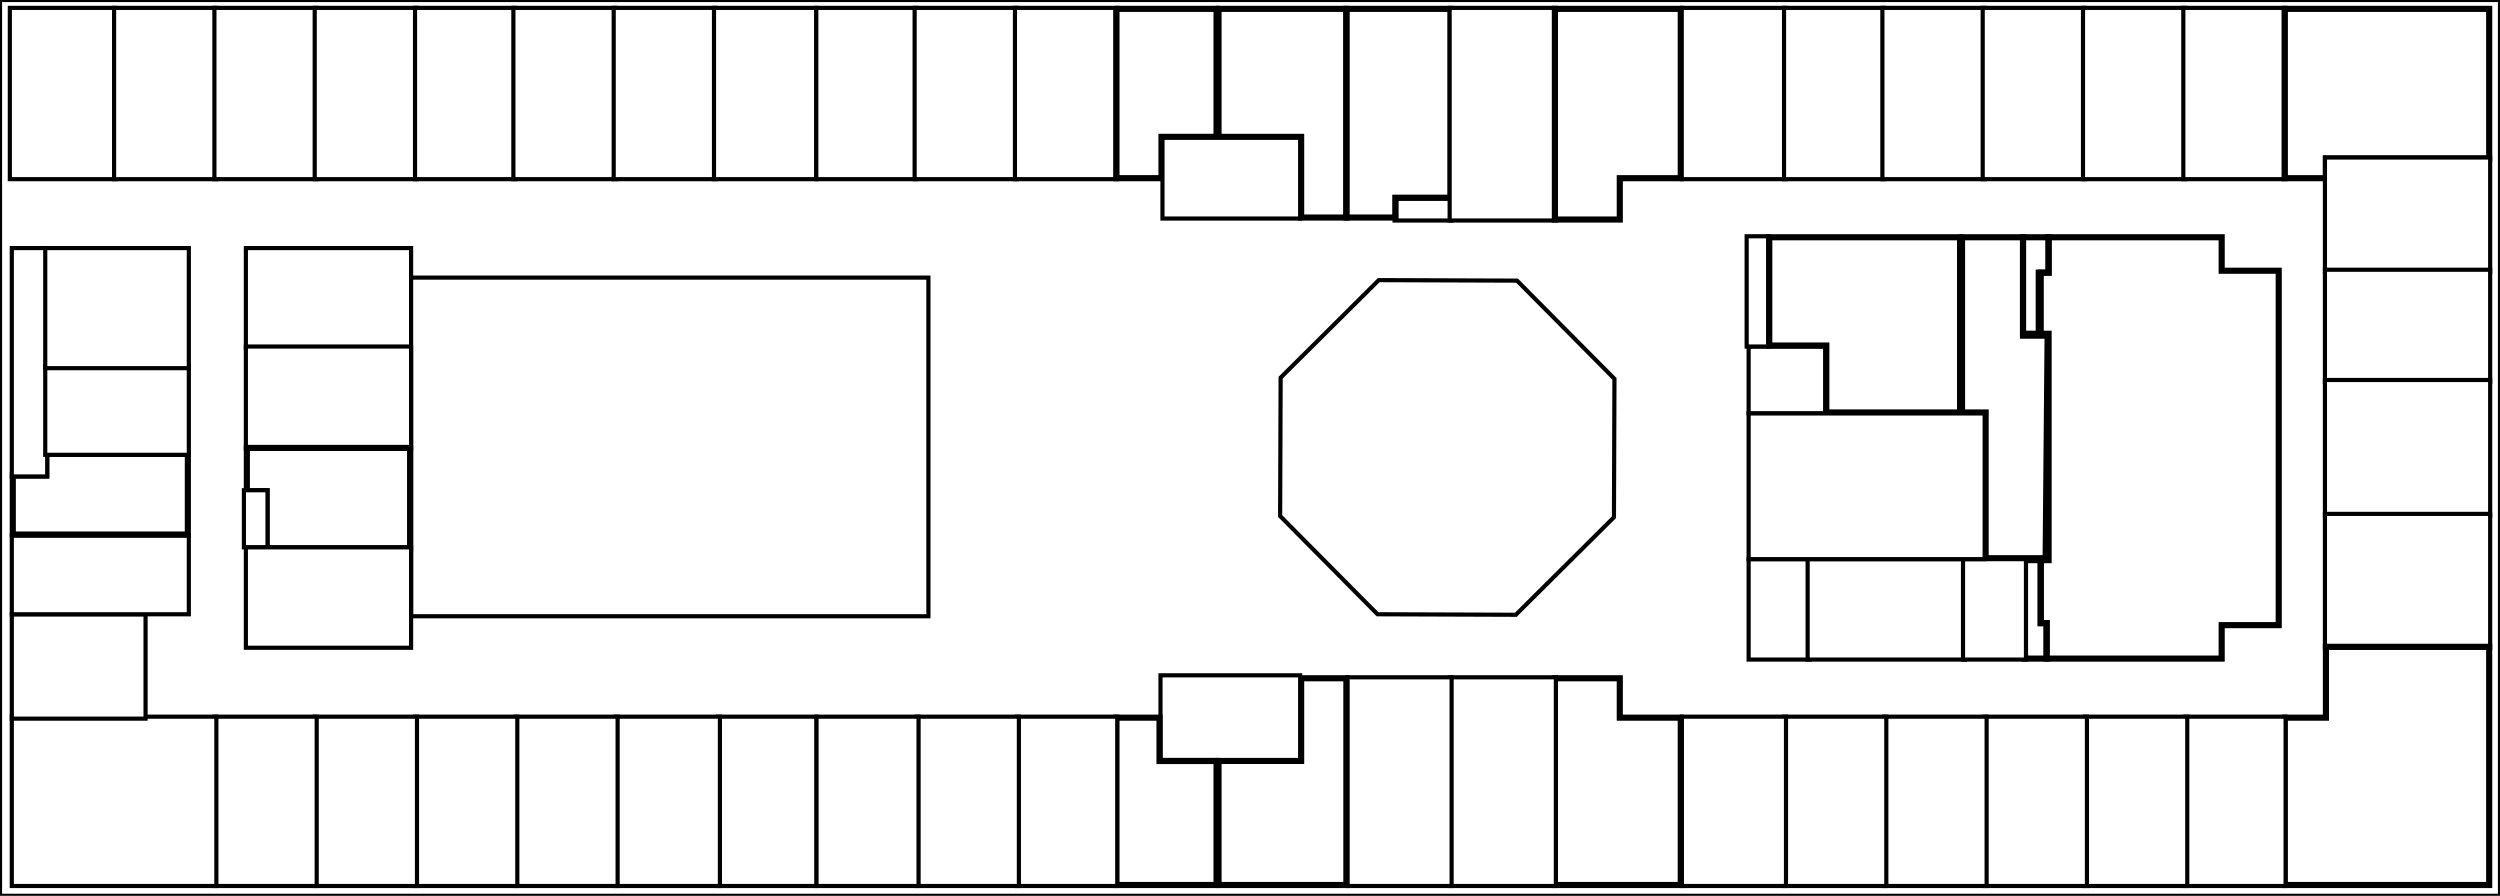 <?xml version="1.0" encoding="utf-8"?>
<!-- Generator: Adobe Illustrator 16.0.0, SVG Export Plug-In . SVG Version: 6.00 Build 0)  -->
<!DOCTYPE svg PUBLIC "-//W3C//DTD SVG 1.1//EN" "http://www.w3.org/Graphics/SVG/1.1/DTD/svg11.dtd">
<svg version="1.1" xmlns="http://www.w3.org/2000/svg" xmlns:xlink="http://www.w3.org/1999/xlink" x="0px" y="0px" width="600px"
	 height="215px" viewBox="0 0 600 215" enable-background="new 0 0 600 215" xml:space="preserve">
<g id="mur_exterieurs_1_" enable-background="new    ">
	<g id="mur_exterieurs">
		<g>
			<rect fill="#FFFFFF" width="600" height="215"/>
		</g>
		<g>
			<rect fill="none" stroke="#000000" stroke-miterlimit="10" width="600" height="215"/>
		</g>
	</g>
</g>
<g id="s_1_1_" enable-background="new    ">
	<g id="s_1">
		<g>
			<rect x="2.36" y="1.89" fill="#FFFFFF" width="25.492" height="41.11"/>
		</g>
		<g>
			<rect x="2.36" y="1.89" fill="none" stroke="#000000" stroke-miterlimit="10" width="25.492" height="41.11"/>
		</g>
	</g>
</g>
<g id="s_2_1_" enable-background="new    ">
	<g id="s_2">
		<g>
			<rect x="27.38" y="1.89" fill="#FFFFFF" width="24.548" height="41.11"/>
		</g>
		<g>
			<rect x="27.38" y="1.89" fill="none" stroke="#000000" stroke-miterlimit="10" width="24.548" height="41.11"/>
		</g>
	</g>
</g>
<g id="s_3_1_" enable-background="new    ">
	<g id="s_3">
		<g>
			<rect x="51.456" y="1.89" fill="#FFFFFF" width="24.547" height="41.11"/>
		</g>
		<g>
			<rect x="51.456" y="1.89" fill="none" stroke="#000000" stroke-miterlimit="10" width="24.547" height="41.11"/>
		</g>
	</g>
</g>
<g id="s_4_1_" enable-background="new    ">
	<g id="s_4">
		<g>
			<rect x="75.531" y="1.89" fill="#FFFFFF" width="24.547" height="41.11"/>
		</g>
		<g>
			<rect x="75.531" y="1.89" fill="none" stroke="#000000" stroke-miterlimit="10" width="24.547" height="41.11"/>
		</g>
	</g>
</g>
<g id="s_5_1_" enable-background="new    ">
	<g id="s_5">
		<g>
			<rect x="99.606" y="1.89" fill="#FFFFFF" width="24.076" height="41.11"/>
		</g>
		<g>
			<rect x="99.606" y="1.89" fill="none" stroke="#000000" stroke-miterlimit="10" width="24.076" height="41.11"/>
		</g>
	</g>
</g>
<g id="s_6_1_" enable-background="new    ">
	<g id="s_6">
		<g>
			<rect x="123.21" y="1.89" fill="#FFFFFF" width="24.548" height="41.11"/>
		</g>
		<g>
			<rect x="123.21" y="1.89" fill="none" stroke="#000000" stroke-miterlimit="10" width="24.548" height="41.11"/>
		</g>
	</g>
</g>
<g id="s_7_1_" enable-background="new    ">
	<g id="s_7">
		<g>
			<rect x="147.286" y="1.89" fill="#FFFFFF" width="24.547" height="41.11"/>
		</g>
		<g>
			<rect x="147.286" y="1.89" fill="none" stroke="#000000" stroke-miterlimit="10" width="24.547" height="41.11"/>
		</g>
	</g>
</g>
<g id="s_8_1_" enable-background="new    ">
	<g id="s_8">
		<g>
			<rect x="171.361" y="1.89" fill="#FFFFFF" width="24.547" height="41.11"/>
		</g>
		<g>
			<rect x="171.361" y="1.89" fill="none" stroke="#000000" stroke-miterlimit="10" width="24.547" height="41.11"/>
		</g>
	</g>
</g>
<g id="s_9_1_" enable-background="new    ">
	<g id="s_9">
		<g>
			<rect x="195.909" y="1.89" fill="#FFFFFF" width="24.076" height="41.11"/>
		</g>
		<g>
			<rect x="195.909" y="1.89" fill="none" stroke="#000000" stroke-miterlimit="10" width="24.076" height="41.11"/>
		</g>
	</g>
</g>
<g id="s_10_1_" enable-background="new    ">
	<g id="s_10">
		<g>
			<rect x="219.512" y="1.89" fill="#FFFFFF" width="24.547" height="41.11"/>
		</g>
		<g>
			<rect x="219.512" y="1.89" fill="none" stroke="#000000" stroke-miterlimit="10" width="24.547" height="41.11"/>
		</g>
	</g>
</g>
<g id="s_11_1_" enable-background="new    ">
	<g id="s_11">
		<g>
			<rect x="243.588" y="1.89" fill="#FFFFFF" width="24.547" height="41.11"/>
		</g>
		<g>
			<rect x="243.588" y="1.89" fill="none" stroke="#000000" stroke-miterlimit="10" width="24.547" height="41.11"/>
		</g>
	</g>
</g>
<g id="s_12_1_" enable-background="new    ">
	<g id="s_12">
		<g>
			<polygon fill="#FFFFFF" points="291.739,1.89 268.135,1.89 268.135,2.362 291.739,2.362 291.739,32.604 278.993,32.604 
				278.521,32.604 278.521,33.077 278.521,42.527 268.135,42.527 268.135,2.362 267.663,2.362 267.663,42.527 267.663,43 
				268.135,43 278.521,43 278.993,43 278.993,42.527 278.993,33.077 291.739,33.077 292.211,33.077 292.211,32.604 292.211,2.362 
				292.211,1.89 			"/>
		</g>
		<g>
			<polygon fill="none" stroke="#000000" stroke-miterlimit="10" points="291.739,1.89 268.135,1.89 268.135,2.362 291.739,2.362 
				291.739,32.604 278.993,32.604 278.521,32.604 278.521,33.077 278.521,42.527 268.135,42.527 268.135,2.362 267.663,2.362 
				267.663,42.527 267.663,43 268.135,43 278.521,43 278.993,43 278.993,42.527 278.993,33.077 291.739,33.077 292.211,33.077 
				292.211,32.604 292.211,2.362 292.211,1.89 			"/>
		</g>
	</g>
</g>
<g id="s_13_1_" enable-background="new    ">
	<g id="s_13">
		<g>
			<path fill="#FFFFFF" d="M322.896,1.89h-30.212h-0.472v0.473v30.242v0.473h0.472h19.355V52.45h0.472h10.386h0.472V2.362V1.89
				H322.896z M322.896,51.978H312.51V32.604h-0.472h-19.355V2.362h30.212V51.978z"/>
		</g>
		<g>
			<path fill="none" stroke="#000000" stroke-miterlimit="10" d="M322.896,1.89h-30.212h-0.472v0.473v30.242v0.473h0.472h19.355
				V52.45h0.472h10.386h0.472V2.362V1.89H322.896z M322.896,51.978H312.51V32.604h-0.472h-19.355V2.362h30.212V51.978z"/>
		</g>
	</g>
</g>
<g id="s_14_1_" enable-background="new    ">
	<g id="s_14">
		<g>
			<rect x="278.993" y="33.077" fill="#FFFFFF" width="33.045" height="19.373"/>
		</g>
		<g>
			<rect x="278.993" y="33.077" fill="none" stroke="#000000" stroke-miterlimit="10" width="33.045" height="19.373"/>
		</g>
	</g>
</g>
<g id="placard_elec_5_" enable-background="new    ">
	<g id="placard_elec">
		<g>
			<rect x="334.697" y="47.253" fill="#FFFFFF" width="13.689" height="5.67"/>
		</g>
		<g>
			<rect x="334.697" y="47.253" fill="none" stroke="#000000" stroke-miterlimit="10" width="13.689" height="5.67"/>
		</g>
	</g>
</g>
<g id="s_15_1_" enable-background="new    ">
	<g id="s_15">
		<g>
			<path fill="#FFFFFF" d="M323.367,1.89h-0.472v0.473v49.615v0.473h0.472h11.802v-0.473v-4.252h12.746h0.472v-0.473V2.362V1.89
				H323.367z M347.915,47.253h-12.746h-0.472v0.473v4.252h-11.33V2.362h24.548V47.253z"/>
		</g>
		<g>
			<path fill="none" stroke="#000000" stroke-miterlimit="10" d="M323.367,1.89h-0.472v0.473v49.615v0.473h0.472h11.802v-0.473
				v-4.252h12.746h0.472v-0.473V2.362V1.89H323.367z M347.915,47.253h-12.746h-0.472v0.473v4.252h-11.33V2.362h24.548V47.253z"/>
		</g>
	</g>
</g>
<g id="s_16_1_" enable-background="new    ">
	<g id="s_16">
		<g>
			<rect x="347.915" y="1.89" fill="#FFFFFF" width="25.491" height="51.033"/>
		</g>
		<g>
			<rect x="347.915" y="1.89" fill="none" stroke="#000000" stroke-miterlimit="10" width="25.491" height="51.033"/>
		</g>
	</g>
</g>
<g id="s_17_1_" enable-background="new    ">
	<g id="s_17">
		<g>
			<path fill="#FFFFFF" d="M373.406,1.89h-0.472V52.45v0.473h0.472h15.106h0.473V52.45V43h14.634v-0.473V2.362V1.89H373.406z
				 M403.147,42.527h-14.162h-0.473V43v9.45h-15.106V2.362h29.741V42.527z"/>
		</g>
		<g>
			<path fill="none" stroke="#000000" stroke-miterlimit="10" d="M373.406,1.89h-0.472V52.45v0.473h0.472h15.106h0.473V52.45V43
				h14.634v-0.473V2.362V1.89H373.406z M403.147,42.527h-14.162h-0.473V43v9.45h-15.106V2.362h29.741V42.527z"/>
		</g>
	</g>
</g>
<g id="s_18_1_" enable-background="new    ">
	<g id="s_18">
		<g>
			<rect x="403.619" y="1.89" fill="#FFFFFF" width="25.02" height="41.11"/>
		</g>
		<g>
			<rect x="403.619" y="1.89" fill="none" stroke="#000000" stroke-miterlimit="10" width="25.02" height="41.11"/>
		</g>
	</g>
</g>
<g id="s_19_1_" enable-background="new    ">
	<g id="s_19">
		<g>
			<rect x="428.167" y="1.89" fill="#FFFFFF" width="24.075" height="41.11"/>
		</g>
		<g>
			<rect x="428.167" y="1.89" fill="none" stroke="#000000" stroke-miterlimit="10" width="24.075" height="41.11"/>
		</g>
	</g>
</g>
<g id="s_20_1_" enable-background="new    ">
	<g id="s_20">
		<g>
			<rect x="451.771" y="1.89" fill="#FFFFFF" width="24.547" height="41.11"/>
		</g>
		<g>
			<rect x="451.771" y="1.89" fill="none" stroke="#000000" stroke-miterlimit="10" width="24.547" height="41.11"/>
		</g>
	</g>
</g>
<g id="s_21_1_" enable-background="new    ">
	<g id="s_21">
		<g>
			<rect x="475.846" y="1.89" fill="#FFFFFF" width="24.548" height="41.11"/>
		</g>
		<g>
			<rect x="475.846" y="1.89" fill="none" stroke="#000000" stroke-miterlimit="10" width="24.548" height="41.11"/>
		</g>
	</g>
</g>
<g id="s_22_1_" enable-background="new    ">
	<g id="s_22">
		<g>
			<rect x="499.921" y="1.89" fill="#FFFFFF" width="24.548" height="41.11"/>
		</g>
		<g>
			<rect x="499.921" y="1.89" fill="none" stroke="#000000" stroke-miterlimit="10" width="24.548" height="41.11"/>
		</g>
	</g>
</g>
<g id="s_23_1_" enable-background="new    ">
	<g id="s_23">
		<g>
			<rect x="523.997" y="1.89" fill="#FFFFFF" width="24.547" height="41.11"/>
		</g>
		<g>
			<rect x="523.997" y="1.89" fill="none" stroke="#000000" stroke-miterlimit="10" width="24.547" height="41.11"/>
		</g>
	</g>
</g>
<g id="s_24_1_" enable-background="new    ">
	<g id="s_24">
		<g>
			<path fill="#FFFFFF" d="M597.168,1.89h-48.624h-0.472v40.638V43h9.913h0.473v-0.473v-4.253h38.71h0.472v-0.473V2.362V1.89
				H597.168z M597.168,37.802h-38.71h-0.473v0.473v4.253h-9.441V2.362h48.624V37.802z"/>
		</g>
		<g>
			<path fill="none" stroke="#000000" stroke-miterlimit="10" d="M597.168,1.89h-48.624h-0.472v40.638V43h9.913h0.473v-0.473v-4.253
				h38.71h0.472v-0.473V2.362V1.89H597.168z M597.168,37.802h-38.71h-0.473v0.473v4.253h-9.441V2.362h48.624V37.802z"/>
		</g>
	</g>
</g>
<g id="s_25_1_" enable-background="new    ">
	<g id="s_25">
		<g>
			<rect x="557.985" y="37.802" fill="#FFFFFF" width="39.654" height="27.407"/>
		</g>
		<g>
			<rect x="557.985" y="37.802" fill="none" stroke="#000000" stroke-miterlimit="10" width="39.654" height="27.407"/>
		</g>
	</g>
</g>
<g id="s_26_1_" enable-background="new    ">
	<g id="s_26">
		<g>
			<rect x="557.985" y="64.736" fill="#FFFFFF" width="39.654" height="26.934"/>
		</g>
		<g>
			<rect x="557.985" y="64.736" fill="none" stroke="#000000" stroke-miterlimit="10" width="39.654" height="26.934"/>
		</g>
	</g>
</g>
<g id="s_27_1_" enable-background="new    ">
	<g id="s_27">
		<g>
			<rect x="557.985" y="91.198" fill="#FFFFFF" width="39.654" height="32.604"/>
		</g>
		<g>
			<rect x="557.985" y="91.198" fill="none" stroke="#000000" stroke-miterlimit="10" width="39.654" height="32.604"/>
		</g>
	</g>
</g>
<g id="s_28_1_" enable-background="new    ">
	<g id="s_28">
		<g>
			<rect x="557.985" y="123.33" fill="#FFFFFF" width="39.654" height="32.132"/>
		</g>
		<g>
			<rect x="557.985" y="123.33" fill="none" stroke="#000000" stroke-miterlimit="10" width="39.654" height="32.132"/>
		</g>
	</g>
</g>
<g id="s_29_1_" enable-background="new    ">
	<g id="s_29">
		<g>
			<path fill="#FFFFFF" d="M597.168,154.989h-38.71h-0.473v0.473V172h-9.441h-0.472v0.473v40.165h0.472h48.624h0.472v-0.473v-56.703
				v-0.473H597.168z M597.168,212.165h-48.624v-39.692h9.441h0.473V172v-16.538h38.71V212.165z"/>
		</g>
		<g>
			<path fill="none" stroke="#000000" stroke-miterlimit="10" d="M597.168,154.989h-38.71h-0.473v0.473V172h-9.441h-0.472v0.473
				v40.165h0.472h48.624h0.472v-0.473v-56.703v-0.473H597.168z M597.168,212.165h-48.624v-39.692h9.441h0.473V172v-16.538h38.71
				V212.165z"/>
		</g>
	</g>
</g>
<g id="s_30_1_" enable-background="new    ">
	<g id="s_30">
		<g>
			<rect x="524.469" y="172" fill="#FFFFFF" width="24.075" height="40.638"/>
		</g>
		<g>
			<rect x="524.469" y="172" fill="none" stroke="#000000" stroke-miterlimit="10" width="24.075" height="40.638"/>
		</g>
	</g>
</g>
<g id="s_31_1_" enable-background="new    ">
	<g id="s_31">
		<g>
			<rect x="500.394" y="172" fill="#FFFFFF" width="24.548" height="40.638"/>
		</g>
		<g>
			<rect x="500.394" y="172" fill="none" stroke="#000000" stroke-miterlimit="10" width="24.548" height="40.638"/>
		</g>
	</g>
</g>
<g id="s_32_1_" enable-background="new    ">
	<g id="s_32">
		<g>
			<rect x="476.317" y="172" fill="#FFFFFF" width="24.548" height="40.638"/>
		</g>
		<g>
			<rect x="476.317" y="172" fill="none" stroke="#000000" stroke-miterlimit="10" width="24.548" height="40.638"/>
		</g>
	</g>
</g>
<g id="s_33_1_" enable-background="new    ">
	<g id="s_33">
		<g>
			<rect x="452.242" y="172" fill="#FFFFFF" width="24.548" height="40.638"/>
		</g>
		<g>
			<rect x="452.242" y="172" fill="none" stroke="#000000" stroke-miterlimit="10" width="24.548" height="40.638"/>
		</g>
	</g>
</g>
<g id="s_34_1_" enable-background="new    ">
	<g id="s_34">
		<g>
			<rect x="428.167" y="172" fill="#FFFFFF" width="24.548" height="40.638"/>
		</g>
		<g>
			<rect x="428.167" y="172" fill="none" stroke="#000000" stroke-miterlimit="10" width="24.548" height="40.638"/>
		</g>
	</g>
</g>
<g id="s_35_1_" enable-background="new    ">
	<g id="s_35">
		<g>
			<rect x="403.619" y="172" fill="#FFFFFF" width="25.02" height="40.638"/>
		</g>
		<g>
			<rect x="403.619" y="172" fill="none" stroke="#000000" stroke-miterlimit="10" width="25.02" height="40.638"/>
		</g>
	</g>
</g>
<g id="s_36_1_" enable-background="new    ">
	<g id="s_36">
		<g>
			<path fill="#FFFFFF" d="M403.147,172h-14.162v-8.979v-0.472h-0.473h-15.578v0.472v49.144v0.473h0.472h29.741h0.472v-0.473
				v-39.692V172H403.147z M403.147,212.165h-29.741v-49.144h15.106V172v0.473h14.635V212.165z"/>
		</g>
		<g>
			<path fill="none" stroke="#000000" stroke-miterlimit="10" d="M403.147,172h-14.162v-8.979v-0.472h-0.473h-15.578v0.472v49.144
				v0.473h0.472h29.741h0.472v-0.473v-39.692V172H403.147z M403.147,212.165h-29.741v-49.144h15.106V172v0.473h14.635V212.165z"/>
		</g>
	</g>
</g>
<g id="s_37_1_" enable-background="new    ">
	<g id="s_37">
		<g>
			<rect x="347.915" y="162.55" fill="#FFFFFF" width="25.491" height="50.088"/>
		</g>
		<g>
			<rect x="347.915" y="162.55" fill="none" stroke="#000000" stroke-miterlimit="10" width="25.491" height="50.088"/>
		</g>
	</g>
</g>
<g id="s_38_1_" enable-background="new    ">
	<g id="s_38">
		<g>
			<rect x="323.367" y="162.55" fill="#FFFFFF" width="25.02" height="50.088"/>
		</g>
		<g>
			<rect x="323.367" y="162.55" fill="none" stroke="#000000" stroke-miterlimit="10" width="25.02" height="50.088"/>
		</g>
	</g>
</g>
<g id="s_39_1_" enable-background="new    ">
	<g id="s_39">
		<g>
			<path fill="#FFFFFF" d="M322.896,162.55H312.51h-0.472v19.846h-19.355h-0.472v0.473v29.297v0.473h0.472h30.212h0.472v-49.616
				v-0.472H322.896z M322.896,212.165h-30.212v-29.297h19.355h0.472v-0.473v-19.374h10.386V212.165z"/>
		</g>
		<g>
			<path fill="none" stroke="#000000" stroke-miterlimit="10" d="M322.896,162.55H312.51h-0.472v19.846h-19.355h-0.472v0.473v29.297
				v0.473h0.472h30.212h0.472v-49.616v-0.472H322.896z M322.896,212.165h-30.212v-29.297h19.355h0.472v-0.473v-19.374h10.386
				V212.165z"/>
		</g>
	</g>
</g>
<g id="s_40_1_" enable-background="new    ">
	<g id="s_40">
		<g>
			<rect x="278.521" y="162.077" fill="#FFFFFF" width="33.517" height="20.318"/>
		</g>
		<g>
			<rect x="278.521" y="162.077" fill="none" stroke="#000000" stroke-miterlimit="10" width="33.517" height="20.318"/>
		</g>
	</g>
</g>
<g id="s_41_1_" enable-background="new    ">
	<g id="s_41">
		<g>
			<path fill="#FFFFFF" d="M291.739,182.396h-13.218v-9.923V172h-0.472h-9.914h-0.472v40.638h0.472h23.604h0.472v-0.473v-29.77
				H291.739z M268.135,212.165v-39.692h9.914v9.923v0.473h0.472h13.218v29.297H268.135z"/>
		</g>
		<g>
			<path fill="none" stroke="#000000" stroke-miterlimit="10" d="M291.739,182.396h-13.218v-9.923V172h-0.472h-9.914h-0.472v40.638
				h0.472h23.604h0.472v-0.473v-29.77H291.739z M268.135,212.165v-39.692h9.914v9.923v0.473h0.472h13.218v29.297H268.135z"/>
		</g>
	</g>
</g>
<g id="s_42_1_" enable-background="new    ">
	<g id="s_42">
		<g>
			<rect x="244.06" y="172" fill="#FFFFFF" width="24.076" height="40.638"/>
		</g>
		<g>
			<rect x="244.06" y="172" fill="none" stroke="#000000" stroke-miterlimit="10" width="24.076" height="40.638"/>
		</g>
	</g>
</g>
<g id="s_43_1_" enable-background="new    ">
	<g id="s_43">
		<g>
			<rect x="219.984" y="172" fill="#FFFFFF" width="24.547" height="40.638"/>
		</g>
		<g>
			<rect x="219.984" y="172" fill="none" stroke="#000000" stroke-miterlimit="10" width="24.547" height="40.638"/>
		</g>
	</g>
</g>
<g id="s_44_1_" enable-background="new    ">
	<g id="s_44">
		<g>
			<rect x="195.909" y="172" fill="#FFFFFF" width="24.547" height="40.638"/>
		</g>
		<g>
			<rect x="195.909" y="172" fill="none" stroke="#000000" stroke-miterlimit="10" width="24.547" height="40.638"/>
		</g>
	</g>
</g>
<g id="s_45_1_" enable-background="new    ">
	<g id="s_45">
		<g>
			<rect x="172.305" y="172" fill="#FFFFFF" width="23.604" height="40.638"/>
		</g>
		<g>
			<rect x="172.305" y="172" fill="none" stroke="#000000" stroke-miterlimit="10" width="23.604" height="40.638"/>
		</g>
	</g>
</g>
<g id="s_46_1_" enable-background="new    ">
	<g id="s_46">
		<g>
			<rect x="147.758" y="172" fill="#FFFFFF" width="25.02" height="40.638"/>
		</g>
		<g>
			<rect x="147.758" y="172" fill="none" stroke="#000000" stroke-miterlimit="10" width="25.02" height="40.638"/>
		</g>
	</g>
</g>
<g id="s_47_1_" enable-background="new    ">
	<g id="s_47">
		<g>
			<rect x="123.682" y="172" fill="#FFFFFF" width="24.547" height="40.638"/>
		</g>
		<g>
			<rect x="123.682" y="172" fill="none" stroke="#000000" stroke-miterlimit="10" width="24.547" height="40.638"/>
		</g>
	</g>
</g>
<g id="s_48_1_" enable-background="new    ">
	<g id="s_48">
		<g>
			<rect x="99.606" y="172" fill="#FFFFFF" width="24.548" height="40.638"/>
		</g>
		<g>
			<rect x="99.606" y="172" fill="none" stroke="#000000" stroke-miterlimit="10" width="24.548" height="40.638"/>
		</g>
	</g>
</g>
<g id="s_49_1_" enable-background="new    ">
	<g id="s_49">
		<g>
			<rect x="75.531" y="172" fill="#FFFFFF" width="24.547" height="40.638"/>
		</g>
		<g>
			<rect x="75.531" y="172" fill="none" stroke="#000000" stroke-miterlimit="10" width="24.547" height="40.638"/>
		</g>
	</g>
</g>
<g id="s_50_1_" enable-background="new    ">
	<g id="s_50">
		<g>
			<rect x="51.456" y="172" fill="#FFFFFF" width="24.547" height="40.638"/>
		</g>
		<g>
			<rect x="51.456" y="172" fill="none" stroke="#000000" stroke-miterlimit="10" width="24.547" height="40.638"/>
		</g>
	</g>
</g>
<g id="s_51_1_" enable-background="new    ">
	<g id="s_51">
		<g>
			<rect x="2.833" y="172" fill="#FFFFFF" width="49.095" height="40.638"/>
		</g>
		<g>
			<rect x="2.833" y="172" fill="none" stroke="#000000" stroke-miterlimit="10" width="49.095" height="40.638"/>
		</g>
	</g>
</g>
<g id="s_52_1_" enable-background="new    ">
	<g id="s_52">
		<g>
			<rect x="2.833" y="147.429" fill="#FFFFFF" width="32.101" height="25.044"/>
		</g>
		<g>
			<rect x="2.833" y="147.429" fill="none" stroke="#000000" stroke-miterlimit="10" width="32.101" height="25.044"/>
		</g>
	</g>
</g>
<g id="escalier_1_" enable-background="new    ">
	<g id="escalier">
		<g>
			<rect x="2.833" y="128.527" fill="#FFFFFF" width="42.486" height="18.901"/>
		</g>
		<g>
			<rect x="2.833" y="128.527" fill="none" stroke="#000000" stroke-miterlimit="10" width="42.486" height="18.901"/>
		</g>
	</g>
</g>
<g id="s_54_1_" enable-background="new    ">
	<g id="s_54">
		<g>
			<path fill="#FFFFFF" d="M44.847,108.682H11.33h-0.472v5.197H3.305H2.833v0.473v14.176h0.472h41.542h0.472v-19.373v-0.473H44.847z
				 M44.847,128.055H3.305v-13.703h7.553h0.472v-0.473v-4.725h33.517V128.055z"/>
		</g>
		<g>
			<path fill="none" stroke="#000000" stroke-miterlimit="10" d="M44.847,108.682H11.33h-0.472v5.197H3.305H2.833v0.473v14.176
				h0.472h41.542h0.472v-19.373v-0.473H44.847z M44.847,128.055H3.305v-13.703h7.553h0.472v-0.473v-4.725h33.517V128.055z"/>
		</g>
	</g>
</g>
<g id="couloir_tech_1_" enable-background="new    ">
	<g id="couloir_tech">
		<g>
			<rect x="2.833" y="59.538" fill="#FFFFFF" width="8.497" height="54.813"/>
		</g>
		<g>
			<rect x="2.833" y="59.538" fill="none" stroke="#000000" stroke-miterlimit="10" width="8.497" height="54.813"/>
		</g>
	</g>
</g>
<g id="s_55_1_" enable-background="new    ">
	<g id="s_55">
		<g>
			<rect x="10.857" y="87.89" fill="#FFFFFF" width="34.461" height="21.265"/>
		</g>
		<g>
			<rect x="10.857" y="87.89" fill="none" stroke="#000000" stroke-miterlimit="10" width="34.461" height="21.265"/>
		</g>
	</g>
</g>
<g id="s_57_1_" enable-background="new    ">
	<g id="s_57">
		<g>
			<rect x="59.009" y="59.538" fill="#FFFFFF" width="39.654" height="24.1"/>
		</g>
		<g>
			<rect x="59.009" y="59.538" fill="none" stroke="#000000" stroke-miterlimit="10" width="39.654" height="24.1"/>
		</g>
	</g>
</g>
<g id="s_56_1_" enable-background="new    ">
	<g id="s_56">
		<g>
			<rect x="10.857" y="59.538" fill="#FFFFFF" width="34.461" height="28.824"/>
		</g>
		<g>
			<rect x="10.857" y="59.538" fill="none" stroke="#000000" stroke-miterlimit="10" width="34.461" height="28.824"/>
		</g>
	</g>
</g>
<g id="vide_sur_lvl2_1_" enable-background="new    ">
	<g id="vide_sur_lvl2">
		<g>
			<polygon fill="#FFFFFF" points="364.088,67.352 330.902,67.231 307.353,90.635 307.232,123.852 330.613,147.425 363.798,147.545 
				387.349,124.142 387.468,90.925 			"/>
		</g>
		<g>
			<polygon fill="none" stroke="#000000" stroke-miterlimit="10" points="364.088,67.352 330.902,67.231 307.353,90.635 
				307.232,123.852 330.613,147.425 363.798,147.545 387.349,124.142 387.468,90.925 			"/>
		</g>
	</g>
</g>
<g id="vitre_exterieure_1_" enable-background="new    ">
	<g id="vitre_exterieure">
		<g>
			<rect x="98.663" y="66.626" fill="#FFFFFF" width="124.154" height="81.275"/>
		</g>
		<g>
			<rect x="98.663" y="66.626" fill="none" stroke="#000000" stroke-miterlimit="10" width="124.154" height="81.275"/>
		</g>
	</g>
</g>
<g id="s_58_1_" enable-background="new    ">
	<g id="s_58">
		<g>
			<rect x="59.009" y="83.165" fill="#FFFFFF" width="39.654" height="24.571"/>
		</g>
		<g>
			<rect x="59.009" y="83.165" fill="none" stroke="#000000" stroke-miterlimit="10" width="39.654" height="24.571"/>
		</g>
	</g>
</g>
<g id="s_59_1_" enable-background="new    ">
	<g id="s_59">
		<g>
			<path fill="#FFFFFF" d="M98.19,107.264H59.48h-0.472v10.396v0.473h0.472h4.249v13.23v0.473H98.19h0.472v-0.473v-23.626v-0.473
				H98.19z M98.19,131.362H64.201v-13.23v-0.473h-0.472H59.48v-9.923h38.71V131.362z"/>
		</g>
		<g>
			<path fill="none" stroke="#000000" stroke-miterlimit="10" d="M98.19,107.264H59.48h-0.472v10.396v0.473h0.472h4.249v13.23v0.473
				H98.19h0.472v-0.473v-23.626v-0.473H98.19z M98.19,131.362H64.201v-13.23v-0.473h-0.472H59.48v-9.923h38.71V131.362z"/>
		</g>
	</g>
</g>
<g id="placard_elec_4_" enable-background="new    ">
	<g id="placard_elec_1_">
		<g>
			<rect x="58.537" y="117.659" fill="#FFFFFF" width="5.665" height="13.703"/>
		</g>
		<g>
			<rect x="58.537" y="117.659" fill="none" stroke="#000000" stroke-miterlimit="10" width="5.665" height="13.703"/>
		</g>
	</g>
</g>
<g id="s_60_1_" enable-background="new    ">
	<g id="s_60">
		<g>
			<rect x="59.009" y="131.362" fill="#FFFFFF" width="39.654" height="24.1"/>
		</g>
		<g>
			<rect x="59.009" y="131.362" fill="none" stroke="#000000" stroke-miterlimit="10" width="39.654" height="24.1"/>
		</g>
	</g>
</g>
<g id="s_63_1_" enable-background="new    ">
	<g id="s_63">
		<g>
			<path fill="#FFFFFF" d="M546.656,64.736h-13.218v-7.561v-0.473h-41.542h-0.473v8.506h-1.416h-0.472v14.648v0.473h0.472h1.416
				v53.867h-1.416h-0.472v0.473v14.648v0.473h1.416v8.033v0.473h0.472h41.542h0.473v-0.473v-7.561h13.218h0.472v-0.473V64.736
				H546.656z M532.966,149.791v0.473v7.561h-41.542v-8.033v-0.473h-0.472h-0.944V134.67h1.416h0.473v-0.473V80.33v-0.473h-0.473
				h-1.416V65.682h1.416h0.473v-0.473v-8.033h41.069v8.033h0.473h13.218v84.582H532.966z"/>
		</g>
		<g>
			<path fill="none" stroke="#000000" stroke-miterlimit="10" d="M546.656,64.736h-13.218v-7.561v-0.473h-41.542h-0.473v8.506
				h-1.416h-0.472v14.648v0.473h0.472h1.416v53.867h-1.416h-0.472v0.473v14.648v0.473h1.416v8.033v0.473h0.472h41.542h0.473v-0.473
				v-7.561h13.218h0.472v-0.473V64.736H546.656z M532.966,149.791v0.473v7.561h-41.542v-8.033v-0.473h-0.472h-0.944V134.67h1.416
				h0.473v-0.473V80.33v-0.473h-0.473h-1.416V65.682h1.416h0.473v-0.473v-8.033h41.069v8.033h0.473h13.218v84.582H532.966z"/>
		</g>
	</g>
</g>
<g id="ascenseur_1_" enable-background="new    ">
	<g id="ascenseur">
		<g>
			<rect x="419.67" y="83.165" fill="#FFFFFF" width="18.41" height="16.065"/>
		</g>
		<g>
			<rect x="419.67" y="83.165" fill="none" stroke="#000000" stroke-miterlimit="10" width="18.41" height="16.065"/>
		</g>
	</g>
</g>
<g id="placard_elec_3_" enable-background="new    ">
	<g id="placard_elec_2_">
		<g>
			<rect x="419.197" y="56.703" fill="#FFFFFF" width="5.193" height="26.462"/>
		</g>
		<g>
			<rect x="419.197" y="56.703" fill="none" stroke="#000000" stroke-miterlimit="10" width="5.193" height="26.462"/>
		</g>
	</g>
</g>
<g id="vide_3_" enable-background="new    ">
	<g id="vide">
		<g>
			<path fill="#FFFFFF" d="M490.952,149.318h-0.944V134.67v-0.473h-3.776h-0.473v23.627v0.473h0.473h4.721h0.472v-0.473v-8.033
				v-0.473H490.952z M490.952,157.824h-4.721V134.67h3.305v14.648v0.473h0.472h0.944V157.824z"/>
		</g>
		<g>
			<path fill="none" stroke="#000000" stroke-miterlimit="10" d="M490.952,149.318h-0.944V134.67v-0.473h-3.776h-0.473v23.627v0.473
				h0.473h4.721h0.472v-0.473v-8.033v-0.473H490.952z M490.952,157.824h-4.721V134.67h3.305v14.648v0.473h0.472h0.944V157.824z"/>
		</g>
	</g>
</g>
<g id="vide_2_" enable-background="new    ">
	<g id="vide_1_">
		<g>
			<path fill="#FFFFFF" d="M491.424,56.703h-5.665h-0.472V80.33h0.472h3.305h0.473v-0.473V65.682h1.888h0.473v-0.473v-8.033v-0.473
				H491.424z M491.424,65.209h-2.36v0.473v14.176h-3.305V57.176h5.665V65.209z"/>
		</g>
		<g>
			<path fill="none" stroke="#000000" stroke-miterlimit="10" d="M491.424,56.703h-5.665h-0.472V80.33h0.472h3.305h0.473v-0.473
				V65.682h1.888h0.473v-0.473v-8.033v-0.473H491.424z M491.424,65.209h-2.36v0.473v14.176h-3.305V57.176h5.665V65.209z"/>
		</g>
	</g>
</g>
<g id="s_64_1_" enable-background="new    ">
	<g id="s_64">
		<g>
			<path fill="#FFFFFF" d="M491.66,80.805l-0.283-0.003h0.047V80.33h-5.665V57.176v-0.473h-14.634h-0.472v0.473v41.582v0.473h0.472
				h5.192v34.495v0.472h0.473h14.114l0.283,0.003L491.66,80.805z M476.317,98.758h-5.192V57.176h14.162v23.626h0.472h5.429
				l-0.468,52.924h-13.93V98.758H476.317z"/>
		</g>
		<g>
			<path fill="none" stroke="#000000" stroke-miterlimit="10" d="M491.66,80.805l-0.283-0.003h0.047V80.33h-5.665V57.176v-0.473
				h-14.634h-0.472v0.473v41.582v0.473h0.472h5.192v34.495v0.472h0.473h14.114l0.283,0.003L491.66,80.805z M476.317,98.758h-5.192
				V57.176h14.162v23.626h0.472h5.429l-0.468,52.924h-13.93V98.758H476.317z"/>
		</g>
	</g>
</g>
<g id="s_65_1_" enable-background="new    ">
	<g id="s_65">
		<g>
			<path fill="#FFFFFF" d="M470.181,56.703h-45.318h-0.472v25.989v0.473h0.472h13.218v15.593v0.473h0.473h31.628h0.473v-0.473
				V57.176v-0.473H470.181z M470.181,98.758h-31.628V83.165v-0.473h-0.473h-13.218V57.176h45.318V98.758z"/>
		</g>
		<g>
			<path fill="none" stroke="#000000" stroke-miterlimit="10" d="M470.181,56.703h-45.318h-0.472v25.989v0.473h0.472h13.218v15.593
				v0.473h0.473h31.628h0.473v-0.473V57.176v-0.473H470.181z M470.181,98.758h-31.628V83.165v-0.473h-0.473h-13.218V57.176h45.318
				V98.758z"/>
		</g>
	</g>
</g>
<g id="s_66_1_" enable-background="new    ">
	<g id="s_66">
		<g>
			<rect x="419.67" y="134.197" fill="#FFFFFF" width="14.634" height="24.1"/>
		</g>
		<g>
			<rect x="419.67" y="134.197" fill="none" stroke="#000000" stroke-miterlimit="10" width="14.634" height="24.1"/>
		</g>
	</g>
</g>
<g id="s_67_1_" enable-background="new    ">
	<g id="s_67">
		<g>
			<rect x="433.832" y="134.197" fill="#FFFFFF" width="37.765" height="24.1"/>
		</g>
		<g>
			<rect x="433.832" y="134.197" fill="none" stroke="#000000" stroke-miterlimit="10" width="37.765" height="24.1"/>
		</g>
	</g>
</g>
<g id="s_68_1_" enable-background="new    ">
	<g id="s_68">
		<g>
			<rect x="471.125" y="134.197" fill="#FFFFFF" width="15.106" height="24.1"/>
		</g>
		<g>
			<rect x="471.125" y="134.197" fill="none" stroke="#000000" stroke-miterlimit="10" width="15.106" height="24.1"/>
		</g>
	</g>
</g>
<g id="s_69_1_" enable-background="new    ">
	<g id="s_69">
		<g>
			<rect x="419.67" y="99.23" fill="#FFFFFF" width="56.647" height="34.967"/>
		</g>
		<g>
			<rect x="419.67" y="99.23" fill="none" stroke="#000000" stroke-miterlimit="10" width="56.647" height="34.967"/>
		</g>
	</g>
</g>
</svg>

